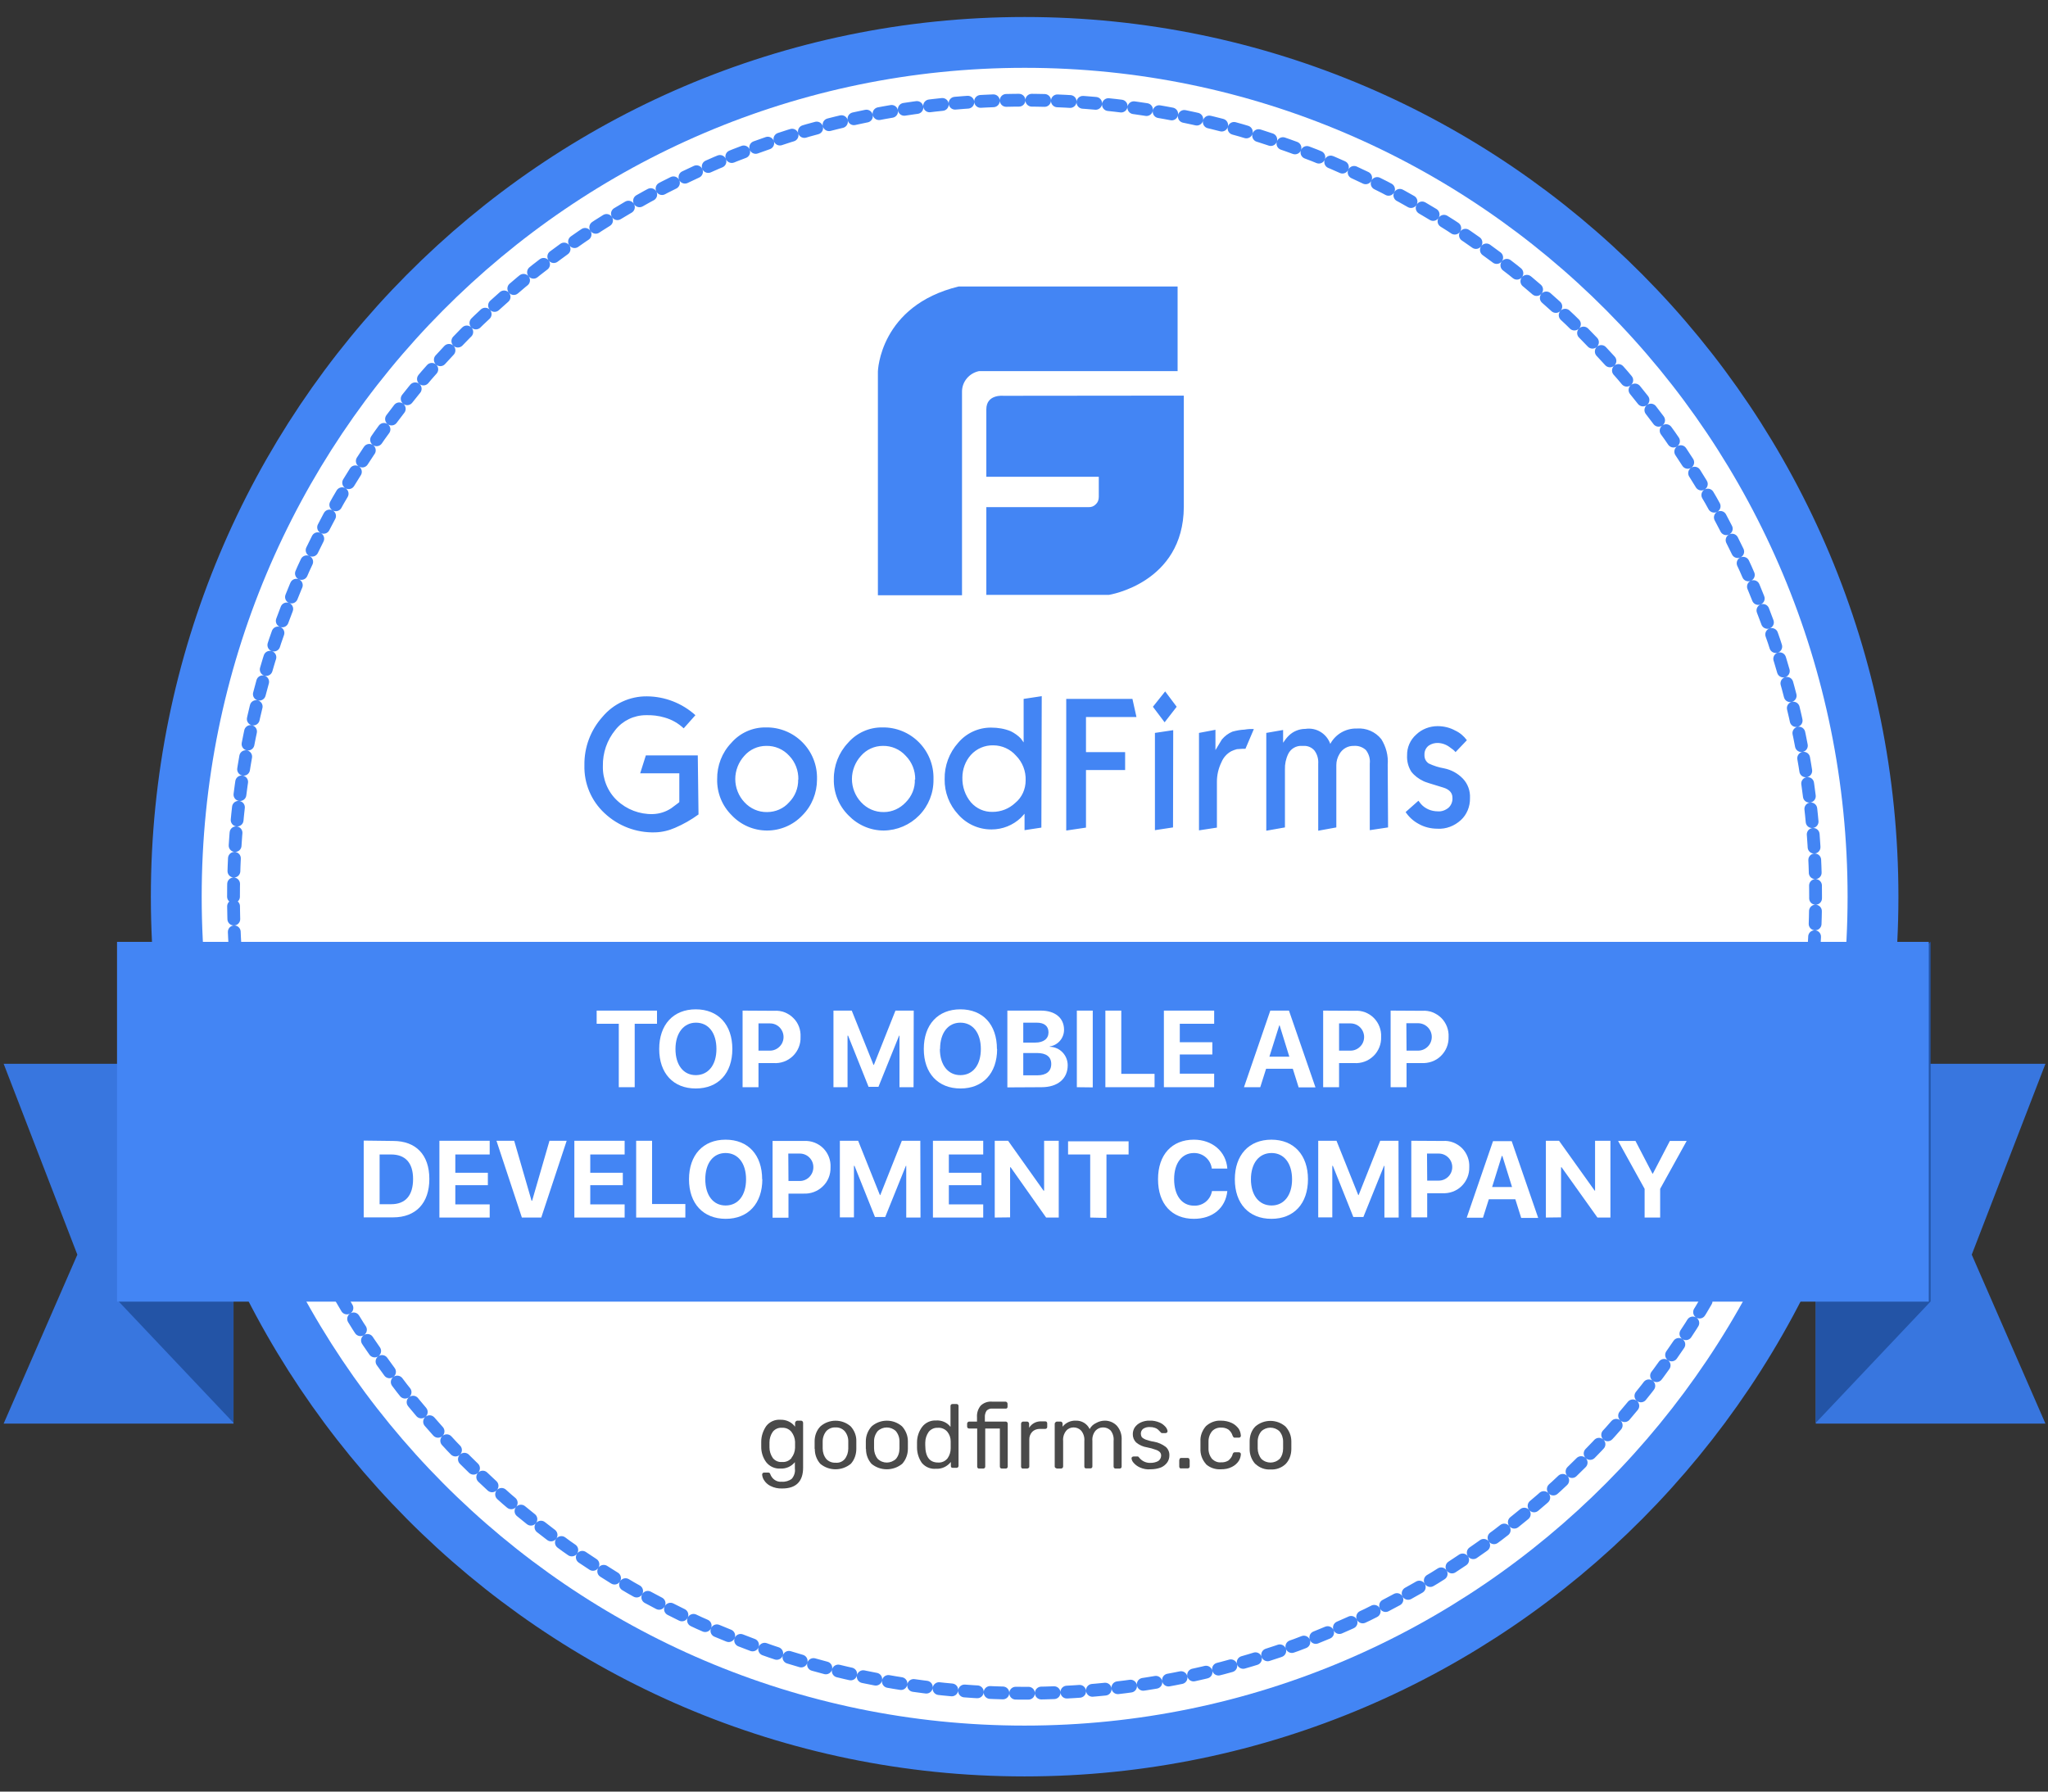 <?xml version="1.0" encoding="UTF-8"?>
<svg width="112px" height="98px" viewBox="0 0 112 98" version="1.1" xmlns="http://www.w3.org/2000/svg" xmlns:xlink="http://www.w3.org/1999/xlink">
    <rect x="0" y="0" width="112" height="98" fill="#333333" stroke="none"/>
    <!-- Generator: Sketch 62 (91390) - https://sketch.com -->
    <title>goodfirms-badge</title>
    <desc>Created with Sketch.</desc>
    <g id="01-Home-+" stroke="none" stroke-width="1" fill="none" fill-rule="evenodd">
        <g id="1_1024_Main" transform="translate(-60, -6081)" fill-rule="nonzero">
            <g id="Group-6" transform="translate(26, 6060)">
                <g id="goodfirms-badge" transform="translate(34, 23)">
                    <g id="Group" transform="translate(9, 0)" fill="#FFFFFF">
                        <g id="tchla-link">
                            <path d="M0.64,47.05 C0.64,21.25 21.41,0.32 47.04,0.32 C72.66,0.32 93.43,21.24 93.43,47.05 C93.43,72.85 72.66,93.78 47.03,93.78 C21.41,93.78 0.64,72.86 0.64,47.05 Z" id="tchla"></path>
                        </g>
                        <g id="tchla-link" fill-opacity="0" stroke="#4385F4" stroke-width="2.78">
                            <path d="M0.64,47.05 C0.64,21.25 21.41,0.32 47.04,0.32 C72.66,0.32 93.43,21.24 93.43,47.05 C93.43,72.85 72.66,93.78 47.03,93.78 C21.41,93.78 0.64,72.86 0.64,47.05 Z" id="tchla"></path>
                        </g>
                    </g>
                    <g id="Group" transform="translate(12, 3)" fill="#FFFFFF" fill-opacity="0" stroke="#4385F4" stroke-dasharray="0.7" stroke-linecap="round" stroke-width="0.7">
                        <g id="tchlb-link">
                            <path d="M0.77,44.05 C0.77,19.99 20.14,0.48 44.03,0.48 C67.93,0.48 87.29,19.98 87.29,44.05 C87.29,68.11 67.92,87.62 44.03,87.62 C20.13,87.62 0.77,68.12 0.77,44.05 Z" id="tchlb"></path>
                        </g>
                    </g>
                    <g id="Group" transform="translate(31, 35)" fill="#4385F4">
                        <g id="tchlc-link">
                            <path d="M7.2,7.55 C6.803,7.841 6.373,8.086 5.92,8.28 C5.58,8.43 5.21,8.52 4.83,8.53 C3.804,8.562 2.807,8.184 2.06,7.48 C1.333,6.806 0.932,5.851 0.96,4.86 C0.943,3.883 1.297,2.936 1.95,2.21 C2.55,1.49 3.45,1.08 4.38,1.09 C5.36,1.097 6.303,1.464 7.03,2.12 L6.39,2.84 C6.09,2.56 5.74,2.36 5.35,2.25 C5.02,2.15 4.67,2.11 4.33,2.12 C3.67,2.12 3.05,2.42 2.65,2.93 C2.197,3.485 1.956,4.183 1.97,4.9 C1.95,5.6 2.23,6.3 2.74,6.78 C3.27,7.28 3.98,7.55 4.7,7.53 C5.06,7.52 5.41,7.41 5.71,7.21 C6,6.99 6.15,6.89 6.15,6.87 L6.15,5.3 L4.01,5.3 L4.32,4.32 L7.16,4.32 L7.2,7.55 Z M13.68,5.64 C13.68,6.37 13.4,7.08 12.88,7.6 C12.378,8.13 11.68,8.43 10.95,8.43 C10.22,8.43 9.522,8.13 9.02,7.6 C8.491,7.079 8.201,6.362 8.22,5.62 C8.21,4.89 8.48,4.17 8.99,3.64 C9.463,3.091 10.155,2.78 10.88,2.79 C11.63,2.776 12.354,3.069 12.882,3.602 C13.411,4.134 13.699,4.86 13.68,5.61 L13.68,5.64 Z M12.66,5.64 C12.67,5.15 12.49,4.68 12.16,4.34 C11.839,3.985 11.379,3.787 10.9,3.8 C10.44,3.8 10,4 9.7,4.35 C9.39,4.69 9.21,5.15 9.21,5.61 C9.21,6.08 9.39,6.54 9.71,6.88 C10.03,7.23 10.48,7.43 10.95,7.42 C11.41,7.42 11.85,7.23 12.15,6.89 C12.48,6.56 12.66,6.11 12.65,5.64 L12.66,5.64 Z M20.05,5.64 C20.061,6.371 19.78,7.076 19.269,7.6 C18.759,8.123 18.061,8.422 17.33,8.43 C16.6,8.43 15.91,8.13 15.4,7.6 C14.873,7.078 14.583,6.362 14.6,5.62 C14.59,4.89 14.87,4.17 15.37,3.64 C15.84,3.093 16.528,2.781 17.25,2.79 C18,2.776 18.724,3.069 19.252,3.602 C19.781,4.134 20.069,4.86 20.05,5.61 L20.05,5.64 Z M19.05,5.64 C19.059,5.154 18.872,4.685 18.53,4.34 C18.211,3.987 17.755,3.79 17.28,3.8 C16.82,3.8 16.38,4 16.08,4.35 C15.77,4.69 15.59,5.15 15.59,5.61 C15.59,6.08 15.77,6.54 16.09,6.88 C16.41,7.23 16.86,7.43 17.34,7.42 C17.79,7.42 18.22,7.22 18.53,6.89 C18.86,6.56 19.05,6.11 19.03,5.64 L19.05,5.64 Z M25.95,8.27 L25.03,8.41 L25.03,7.51 L24.83,7.73 C24.399,8.141 23.826,8.37 23.23,8.37 C22.53,8.377 21.861,8.077 21.4,7.55 C20.914,7.026 20.648,6.335 20.66,5.62 C20.646,4.887 20.911,4.176 21.4,3.63 C21.847,3.1 22.507,2.796 23.2,2.8 C23.58,2.8 23.94,2.86 24.28,3 C24.48,3.1 24.68,3.24 24.83,3.4 L24.98,3.61 L24.98,1.23 L25.97,1.08 L25.95,8.27 Z M25.09,5.69 C25.11,5.19 24.92,4.69 24.56,4.33 C24.248,3.977 23.801,3.774 23.33,3.77 C22.859,3.755 22.405,3.949 22.09,4.3 C21.79,4.64 21.63,5.08 21.63,5.54 C21.62,6.03 21.78,6.51 22.1,6.89 C22.4,7.23 22.82,7.42 23.28,7.41 C23.74,7.41 24.18,7.24 24.52,6.92 C24.89,6.62 25.09,6.16 25.09,5.69 L25.09,5.69 Z M31.15,2.22 L28.39,2.22 L28.39,4.14 L30.53,4.14 L30.53,5.12 L28.39,5.12 L28.39,8.27 L27.31,8.43 L27.31,1.23 L30.93,1.23 L31.15,2.22 Z M33.35,1.66 L32.69,2.51 L32.05,1.66 L32.72,0.82 L33.35,1.66 Z M33.15,8.26 L32.16,8.41 L32.16,3.09 L33.16,2.94 L33.15,8.26 Z M37.11,3.96 L36.93,3.96 L36.64,3.98 C36.54,4.01 36.44,4.04 36.34,4.09 C36.096,4.222 35.905,4.434 35.8,4.69 C35.634,5.026 35.548,5.395 35.55,5.77 L35.55,8.27 L34.57,8.42 L34.57,3.09 L35.47,2.92 L35.47,4.03 L35.82,3.45 C35.98,3.26 36.18,3.11 36.4,3.02 C36.62,2.96 36.84,2.92 37.06,2.91 C37.23,2.88 37.4,2.87 37.57,2.88 L37.11,3.96 Z M44.91,8.26 L43.91,8.41 L43.91,4.76 C43.94,4.5 43.86,4.24 43.7,4.03 C43.522,3.864 43.282,3.781 43.04,3.8 C42.721,3.789 42.421,3.954 42.26,4.23 C42.14,4.43 42.08,4.63 42.08,4.86 L42.08,8.26 L41.09,8.44 L41.09,4.79 C41.11,4.52 41.04,4.26 40.88,4.05 C40.732,3.88 40.515,3.788 40.29,3.8 L40.2,3.8 C39.884,3.781 39.587,3.955 39.45,4.24 C39.32,4.51 39.26,4.8 39.27,5.09 L39.27,8.26 L38.25,8.44 L38.25,3.09 L39.17,2.93 L39.17,3.63 C39.26,3.49 39.36,3.36 39.47,3.25 C39.72,3 40.05,2.87 40.39,2.87 C40.99,2.78 41.55,3.13 41.75,3.69 C42.036,3.159 42.597,2.834 43.2,2.85 C43.72,2.81 44.22,3.03 44.54,3.43 C44.8,3.85 44.93,4.33 44.89,4.83 L44.91,8.26 Z M49.39,6.66 C49.4,7.11 49.22,7.56 48.89,7.86 C48.54,8.18 48.08,8.36 47.61,8.33 C47.24,8.33 46.88,8.24 46.57,8.06 C46.288,7.907 46.048,7.687 45.87,7.42 L46.57,6.8 L46.71,6.98 C46.94,7.24 47.28,7.38 47.63,7.38 C47.84,7.4 48.05,7.32 48.22,7.18 C48.37,7.038 48.447,6.836 48.43,6.63 C48.43,6.37 48.26,6.18 47.93,6.08 C47.26,5.88 46.89,5.76 46.85,5.73 C46.59,5.61 46.35,5.43 46.18,5.21 C46.013,4.944 45.933,4.633 45.95,4.32 C45.94,3.89 46.12,3.47 46.45,3.18 C46.76,2.88 47.19,2.72 47.62,2.72 C47.96,2.72 48.29,2.8 48.58,2.96 C48.84,3.08 49.05,3.26 49.22,3.49 L48.6,4.14 C48.52,4.04 48.42,3.97 48.32,3.9 C48.12,3.74 47.89,3.65 47.64,3.64 C47.463,3.633 47.288,3.682 47.14,3.78 C46.982,3.896 46.892,4.084 46.9,4.28 C46.89,4.48 46.97,4.65 47.13,4.76 C47.4,4.89 47.69,4.98 47.98,5.03 C48.37,5.11 48.72,5.3 49,5.59 C49.27,5.87 49.41,6.26 49.39,6.65 L49.39,6.66 Z" id="tchlc"></path>
                        </g>
                    </g>
                    <g id="Group" transform="translate(48, 13)" fill="#4385F4">
                        <g id="tchld-link">
                            <path d="M16.4,0.67 L4.43,0.67 C0.1,1.72 0.01,5.32 0.01,5.32 L0.01,17.56 L4.61,17.56 L4.61,6.42 C4.61,5.87 5.01,5.41 5.54,5.3 L16.4,5.3 L16.4,0.67 Z M6.87,6.65 C6.87,6.65 5.94,6.55 5.94,7.39 L5.94,11.08 L12.09,11.08 L12.09,12.18 C12.09,12.34 12.04,12.48 11.93,12.58 C11.83,12.69 11.68,12.75 11.53,12.74 L5.94,12.74 L5.94,17.54 L12.64,17.54 C12.64,17.54 16.71,16.91 16.74,12.74 L16.74,6.64 L6.87,6.65 Z" id="tchld"></path>
                        </g>
                    </g>
                    <g id="Group" transform="translate(99, 56)" fill="#3876DF">
                        <g id="tchle-link">
                            <polygon id="tchle" points="12.86 0.19 0.3 0.19 0.3 19.87 12.86 19.87 8.83 10.63 12.86 0.19"></polygon>
                        </g>
                    </g>
                    <g id="Group" transform="translate(0, 56)" fill="#3876DF">
                        <g id="tchlf-link">
                            <polygon id="tchlf" points="0.21 0.19 12.77 0.19 12.77 19.87 0.2 19.87 4.23 10.63 0.2 0.19"></polygon>
                        </g>
                    </g>
                    <g id="Group" transform="translate(99, 49)" fill="#2354A6">
                        <g id="tchlg-link">
                            <polygon id="tchlg" points="6.58 0.51 0.3 7.16 0.3 26.83 6.58 20.19 6.58 0.51"></polygon>
                        </g>
                    </g>
                    <g id="Group" transform="translate(6, 49)" fill="#2354A6">
                        <g id="tchlh-link">
                            <polygon id="tchlh" points="0.49 0.51 6.77 7.16 6.77 26.83 0.49 20.19 0.49 0.51"></polygon>
                        </g>
                    </g>
                    <g id="Group" transform="translate(41, 74)" fill="#4A4A4A">
                        <g id="tchli-link">
                            <path d="M1.13,5.28 C0.986,5.207 0.865,5.097 0.78,4.96 C0.722,4.87 0.688,4.767 0.68,4.66 C0.68,4.63 0.69,4.6 0.71,4.58 C0.732,4.561 0.761,4.55 0.79,4.55 L1.01,4.55 C1.035,4.548 1.06,4.555 1.08,4.57 C1.11,4.59 1.12,4.62 1.13,4.65 C1.23,4.91 1.48,5.08 1.75,5.05 C1.947,5.066 2.143,5.009 2.3,4.89 C2.43,4.74 2.5,4.53 2.47,4.33 L2.47,3.98 C2.278,4.217 1.984,4.347 1.68,4.33 C1.378,4.349 1.087,4.218 0.9,3.98 C0.72,3.734 0.625,3.435 0.63,3.13 L0.63,2.86 C0.63,2.56 0.73,2.26 0.9,2.01 C1.084,1.769 1.378,1.638 1.68,1.66 C1.99,1.65 2.3,1.79 2.48,2.04 L2.48,1.83 C2.48,1.8 2.5,1.77 2.52,1.75 C2.54,1.726 2.569,1.711 2.6,1.71 L2.8,1.71 C2.84,1.71 2.87,1.72 2.89,1.75 C2.91,1.77 2.92,1.8 2.92,1.83 L2.92,4.28 C2.92,5.03 2.54,5.42 1.78,5.42 C1.555,5.43 1.331,5.382 1.13,5.28 L1.13,5.28 Z M2.28,3.75 C2.404,3.593 2.474,3.4 2.48,3.2 L2.48,3.03 L2.48,2.86 C2.47,2.66 2.4,2.48 2.28,2.32 C2.155,2.169 1.965,2.087 1.77,2.1 C1.574,2.082 1.382,2.165 1.26,2.32 C1.14,2.49 1.08,2.7 1.08,2.9 L1.08,3.17 C1.08,3.37 1.14,3.57 1.26,3.75 C1.38,3.9 1.57,3.99 1.76,3.97 C1.96,3.99 2.16,3.91 2.29,3.75 L2.28,3.75 Z M3.55,3.25 L3.55,2.83 C3.55,2.53 3.66,2.23 3.87,2.02 C4.344,1.61 5.046,1.61 5.52,2.02 C5.72,2.24 5.84,2.53 5.83,2.83 L5.83,3.25 C5.83,3.55 5.73,3.85 5.53,4.07 C5.04,4.47 4.34,4.47 3.86,4.07 C3.663,3.847 3.556,3.558 3.56,3.26 L3.55,3.25 Z M5.19,3.82 C5.32,3.66 5.39,3.45 5.39,3.24 L5.39,3.05 L5.39,2.86 C5.397,2.649 5.326,2.442 5.19,2.28 C5.061,2.143 4.878,2.07 4.69,2.08 C4.502,2.071 4.32,2.144 4.19,2.28 C4.057,2.444 3.987,2.649 3.99,2.86 L3.99,3.23 C3.99,3.45 4.06,3.65 4.19,3.81 C4.32,3.95 4.51,4.02 4.69,4.01 C4.89,4.03 5.06,3.96 5.19,3.82 L5.19,3.82 Z M6.35,3.26 L6.35,2.83 C6.35,2.53 6.47,2.24 6.67,2.02 C7.147,1.608 7.853,1.608 8.33,2.02 C8.53,2.24 8.65,2.53 8.65,2.83 L8.65,3.25 C8.65,3.55 8.54,3.85 8.34,4.07 C7.85,4.47 7.14,4.47 6.66,4.07 C6.463,3.847 6.356,3.558 6.36,3.26 L6.35,3.26 Z M7.99,3.81 C8.13,3.65 8.19,3.44 8.19,3.23 L8.19,3.05 L8.19,2.85 C8.194,2.642 8.123,2.44 7.99,2.28 C7.712,2.017 7.278,2.017 7,2.28 C6.865,2.443 6.794,2.649 6.8,2.86 L6.8,3.23 C6.8,3.43 6.87,3.64 7,3.8 C7.28,4.07 7.71,4.07 8,3.8 L7.99,3.81 Z M9.42,4.03 C9.246,3.784 9.152,3.491 9.15,3.19 L9.15,2.89 C9.15,2.59 9.25,2.29 9.43,2.05 C9.61,1.816 9.895,1.685 10.19,1.7 C10.49,1.68 10.79,1.8 10.98,2.05 L10.98,0.91 C10.98,0.88 10.99,0.85 11.01,0.83 C11.032,0.81 11.06,0.799 11.09,0.8 L11.31,0.8 C11.34,0.798 11.369,0.809 11.39,0.83 C11.411,0.851 11.422,0.88 11.42,0.91 L11.42,4.18 C11.422,4.21 11.411,4.239 11.39,4.26 C11.369,4.281 11.34,4.292 11.31,4.29 L11.11,4.29 C11.077,4.296 11.043,4.284 11.02,4.26 C11.005,4.236 10.998,4.208 11,4.18 L11,3.97 C10.8,4.22 10.5,4.36 10.2,4.34 C9.91,4.371 9.623,4.259 9.43,4.04 L9.42,4.03 Z M10.82,3.77 C10.933,3.609 10.992,3.417 10.99,3.22 L10.99,3.03 L10.99,2.84 C10.99,2.65 10.93,2.47 10.81,2.32 C10.682,2.167 10.489,2.086 10.29,2.1 C10.098,2.089 9.912,2.171 9.79,2.32 C9.67,2.49 9.6,2.7 9.6,2.91 L9.6,3.05 C9.6,3.69 9.84,4 10.3,4 C10.496,4.015 10.686,3.932 10.81,3.78 L10.82,3.77 Z M12.47,4.3 C12.45,4.278 12.439,4.25 12.44,4.22 L12.44,2.14 L12,2.14 C11.971,2.14 11.942,2.129 11.92,2.11 C11.9,2.088 11.889,2.06 11.89,2.03 L11.89,1.88 C11.888,1.85 11.899,1.821 11.92,1.8 C11.939,1.775 11.969,1.76 12,1.76 L12.43,1.76 L12.43,1.52 C12.414,1.292 12.486,1.067 12.63,0.89 C12.798,0.728 13.028,0.648 13.26,0.67 L13.99,0.67 C14.021,0.67 14.051,0.685 14.07,0.71 C14.09,0.73 14.1,0.76 14.1,0.79 L14.1,0.95 C14.102,0.98 14.091,1.009 14.07,1.03 C14.047,1.048 14.018,1.055 13.99,1.05 L13.27,1.05 C13.15,1.037 13.032,1.082 12.95,1.17 C12.882,1.281 12.85,1.41 12.86,1.54 L12.86,1.76 L14,1.76 C14.03,1.76 14.06,1.77 14.08,1.8 C14.101,1.821 14.112,1.85 14.11,1.88 L14.11,4.22 C14.11,4.25 14.1,4.28 14.08,4.3 C14.059,4.321 14.03,4.332 14,4.33 L13.79,4.33 C13.76,4.332 13.731,4.321 13.71,4.3 C13.689,4.279 13.678,4.25 13.68,4.22 L13.68,2.14 L12.88,2.14 L12.88,4.22 C12.882,4.25 12.871,4.279 12.85,4.3 C12.829,4.321 12.8,4.332 12.77,4.33 L12.55,4.33 C12.52,4.33 12.49,4.33 12.47,4.3 L12.47,4.3 Z M14.87,4.3 C14.852,4.281 14.841,4.256 14.84,4.23 L14.84,1.88 C14.84,1.85 14.85,1.82 14.87,1.8 C14.89,1.776 14.919,1.761 14.95,1.76 L15.16,1.76 C15.195,1.757 15.229,1.772 15.25,1.8 C15.27,1.82 15.28,1.85 15.28,1.88 L15.28,2.1 C15.426,1.863 15.692,1.728 15.97,1.75 L16.17,1.75 C16.19,1.75 16.22,1.75 16.24,1.78 C16.261,1.801 16.272,1.83 16.27,1.86 L16.27,2.04 C16.276,2.073 16.264,2.107 16.24,2.13 C16.219,2.151 16.19,2.162 16.16,2.16 L15.87,2.16 C15.71,2.16 15.56,2.21 15.45,2.32 C15.342,2.436 15.284,2.591 15.29,2.75 L15.29,4.21 C15.29,4.24 15.29,4.27 15.26,4.29 C15.239,4.313 15.211,4.327 15.18,4.33 L14.95,4.33 C14.93,4.33 14.9,4.33 14.87,4.31 L14.87,4.3 Z M16.72,4.3 C16.696,4.28 16.681,4.251 16.68,4.22 L16.68,1.88 C16.68,1.849 16.695,1.819 16.72,1.8 C16.739,1.775 16.769,1.76 16.8,1.76 L17,1.76 C17.03,1.76 17.06,1.77 17.08,1.8 C17.101,1.821 17.112,1.85 17.11,1.88 L17.11,2.04 C17.283,1.821 17.551,1.698 17.83,1.71 C18.153,1.696 18.453,1.877 18.59,2.17 C18.67,2.02 18.79,1.91 18.94,1.84 C19.089,1.754 19.258,1.709 19.43,1.71 C19.67,1.71 19.91,1.81 20.08,1.99 C20.27,2.21 20.36,2.49 20.34,2.79 L20.34,4.22 C20.34,4.25 20.33,4.28 20.31,4.3 C20.286,4.323 20.253,4.334 20.22,4.33 L20.02,4.33 C19.987,4.334 19.954,4.323 19.93,4.3 C19.91,4.278 19.899,4.25 19.9,4.22 L19.9,2.82 C19.922,2.617 19.864,2.413 19.74,2.25 C19.627,2.135 19.471,2.073 19.31,2.08 C19.16,2.08 19.01,2.15 18.91,2.26 C18.782,2.417 18.721,2.618 18.74,2.82 L18.74,4.22 C18.74,4.248 18.728,4.275 18.707,4.294 C18.686,4.314 18.658,4.323 18.63,4.32 L18.41,4.32 C18.382,4.324 18.353,4.317 18.33,4.3 C18.31,4.278 18.299,4.25 18.3,4.22 L18.3,2.82 C18.318,2.618 18.257,2.418 18.13,2.26 C18.022,2.143 17.869,2.078 17.71,2.08 C17.56,2.08 17.41,2.14 17.31,2.26 C17.182,2.417 17.121,2.618 17.14,2.82 L17.14,4.22 C17.14,4.246 17.129,4.272 17.11,4.29 C17.091,4.315 17.061,4.33 17.03,4.33 L16.81,4.33 C16.779,4.329 16.75,4.314 16.73,4.29 L16.72,4.3 Z M21.34,4.27 C21.205,4.211 21.085,4.122 20.99,4.01 C20.931,3.946 20.893,3.866 20.88,3.78 C20.878,3.75 20.889,3.721 20.91,3.7 C20.933,3.681 20.961,3.671 20.99,3.67 L21.24,3.67 L21.29,3.72 C21.438,3.918 21.673,4.03 21.92,4.02 C22.06,4.02 22.21,3.99 22.34,3.92 C22.44,3.85 22.5,3.74 22.5,3.62 C22.501,3.55 22.476,3.482 22.43,3.43 C22.365,3.369 22.286,3.325 22.2,3.3 C22.04,3.24 21.89,3.2 21.73,3.17 C21.509,3.137 21.301,3.043 21.13,2.9 C21.009,2.778 20.944,2.612 20.95,2.44 C20.95,2.31 20.99,2.19 21.05,2.09 C21.13,1.97 21.25,1.87 21.38,1.81 C21.53,1.74 21.71,1.7 21.88,1.71 C22.06,1.7 22.24,1.74 22.41,1.81 C22.54,1.86 22.65,1.95 22.74,2.05 C22.8,2.12 22.84,2.2 22.85,2.28 C22.852,2.31 22.841,2.339 22.82,2.36 C22.798,2.38 22.77,2.391 22.74,2.39 L22.56,2.39 C22.518,2.391 22.479,2.367 22.46,2.33 L22.32,2.19 C22.27,2.148 22.212,2.117 22.15,2.1 C22.063,2.07 21.972,2.057 21.88,2.06 C21.749,2.051 21.619,2.086 21.51,2.16 C21.43,2.226 21.385,2.326 21.39,2.43 C21.39,2.49 21.41,2.56 21.44,2.61 C21.5,2.67 21.57,2.71 21.64,2.74 C21.79,2.79 21.94,2.84 22.1,2.86 C22.34,2.9 22.56,3 22.76,3.15 C22.89,3.27 22.96,3.44 22.95,3.62 C22.95,3.75 22.91,3.89 22.83,4 C22.743,4.119 22.626,4.212 22.49,4.27 C22.31,4.34 22.11,4.37 21.92,4.37 C21.72,4.39 21.52,4.35 21.34,4.27 L21.34,4.27 Z M23.52,4.3 C23.5,4.278 23.489,4.25 23.49,4.22 L23.49,3.87 L23.52,3.78 C23.541,3.759 23.57,3.748 23.6,3.75 L23.95,3.75 C23.98,3.748 24.009,3.759 24.03,3.78 L24.06,3.87 L24.06,4.22 C24.06,4.248 24.048,4.275 24.027,4.294 C24.006,4.314 23.978,4.323 23.95,4.32 L23.6,4.32 C23.57,4.33 23.54,4.32 23.52,4.3 L23.52,4.3 Z M24.95,4.08 C24.743,3.851 24.635,3.549 24.65,3.24 L24.65,2.84 C24.63,2.54 24.75,2.24 24.95,2.01 C25.17,1.81 25.47,1.69 25.77,1.71 C25.98,1.71 26.18,1.75 26.37,1.84 C26.52,1.91 26.64,2.02 26.74,2.15 C26.81,2.26 26.85,2.39 26.86,2.53 C26.862,2.56 26.851,2.589 26.83,2.61 C26.808,2.63 26.78,2.641 26.75,2.64 L26.54,2.64 C26.51,2.64 26.48,2.64 26.46,2.62 C26.44,2.595 26.423,2.569 26.41,2.54 C26.371,2.4 26.286,2.277 26.17,2.19 C26.05,2.117 25.91,2.082 25.77,2.09 C25.59,2.083 25.416,2.152 25.29,2.28 C25.156,2.443 25.085,2.649 25.09,2.86 L25.09,3.21 C25.08,3.43 25.15,3.64 25.29,3.81 C25.42,3.93 25.59,4.01 25.78,3.99 C25.92,3.998 26.06,3.963 26.18,3.89 C26.28,3.8 26.38,3.69 26.41,3.54 C26.422,3.511 26.439,3.484 26.46,3.46 C26.483,3.444 26.512,3.437 26.54,3.44 L26.75,3.44 C26.78,3.44 26.81,3.45 26.83,3.47 C26.851,3.491 26.862,3.52 26.86,3.55 C26.852,3.682 26.811,3.809 26.74,3.92 C26.647,4.057 26.519,4.168 26.37,4.24 C26.18,4.34 25.98,4.37 25.77,4.37 C25.47,4.39 25.17,4.29 24.95,4.09 L24.95,4.08 Z M27.65,4.08 C27.447,3.856 27.336,3.563 27.34,3.26 L27.34,2.84 C27.34,2.54 27.44,2.24 27.65,2.03 C28.124,1.62 28.826,1.62 29.3,2.03 C29.5,2.25 29.62,2.53 29.62,2.84 L29.62,3.26 C29.62,3.56 29.52,3.86 29.31,4.08 C29.087,4.291 28.786,4.4 28.48,4.38 C28.18,4.4 27.88,4.29 27.66,4.08 L27.65,4.08 Z M28.97,3.82 C29.11,3.65 29.17,3.45 29.17,3.24 L29.17,3.05 L29.17,2.86 C29.174,2.652 29.103,2.45 28.97,2.29 C28.692,2.027 28.258,2.027 27.98,2.29 C27.847,2.45 27.776,2.652 27.78,2.86 L27.78,3.23 C27.78,3.43 27.85,3.64 27.98,3.8 C28.26,4.07 28.7,4.07 28.98,3.8 L28.97,3.82 Z" id="tchli"></path>
                        </g>
                    </g>
                    <g id="Group" transform="translate(6, 49)" fill="#4385F4">
                        <g id="tchlj-link">
                            <polygon id="tchlj" points="0.4 20.2 0.4 0.52 99.48 0.52 99.48 20.2"></polygon>
                        </g>
                    </g>
                    <g id="Group" transform="translate(19, 53)" fill="#FFFFFF">
                        <g id="tchlk-link" transform="translate(13, 0)">
                            <polygon id="tchlk" points="1.84 4.47 1.84 1 0.63 1 0.63 0.28 3.93 0.28 3.93 1 2.71 1 2.71 4.47"></polygon>
                        </g>
                        <g id="tchll-link" transform="translate(17, 0)">
                            <path d="M0.94,2.38 C0.94,3.25 1.37,3.81 2.05,3.81 C2.73,3.81 3.18,3.26 3.18,2.38 C3.18,1.49 2.74,0.94 2.06,0.94 C1.39,0.94 0.94,1.51 0.94,2.38 Z M4.05,2.38 C4.05,3.71 3.28,4.54 2.05,4.54 C0.82,4.54 0.05,3.71 0.05,2.38 C0.05,1.05 0.82,0.21 2.05,0.21 C3.28,0.21 4.05,1.05 4.05,2.38 Z" id="tchll"></path>
                        </g>
                        <g id="tchlm-link" transform="translate(21, 0)">
                            <path d="M1.48,2.47 L2.11,2.47 C2.37,2.47 2.61,2.33 2.75,2.1 C2.884,1.868 2.884,1.582 2.75,1.35 C2.62,1.12 2.375,0.978 2.11,0.98 L1.48,0.98 L1.48,2.47 Z M2.34,0.29 C2.73,0.26 3.11,0.41 3.38,0.68 C3.66,0.95 3.8,1.33 3.78,1.72 C3.795,2.113 3.643,2.493 3.36,2.766 C3.077,3.039 2.692,3.179 2.3,3.15 L1.48,3.15 L1.48,4.47 L0.61,4.47 L0.61,0.28 L2.34,0.29 Z" id="tchlm"></path>
                        </g>
                        <g id="tchln-link" transform="translate(26, 0)">
                            <polygon id="tchln" points="4.96 4.47 4.19 4.47 4.19 1.65 4.17 1.65 3.04 4.45 2.5 4.45 1.38 1.65 1.35 1.65 1.35 4.47 0.58 4.47 0.58 0.28 1.58 0.28 2.77 3.25 2.79 3.25 3.97 0.28 4.97 0.28"></polygon>
                        </g>
                        <g id="tchlo-link" transform="translate(31, 0)">
                            <path d="M1.4,2.38 C1.4,3.25 1.84,3.81 2.52,3.81 C3.21,3.81 3.64,3.25 3.64,2.38 C3.64,1.5 3.2,0.94 2.52,0.94 C1.84,0.94 1.41,1.51 1.41,2.38 L1.4,2.38 Z M4.53,2.38 C4.53,3.71 3.75,4.54 2.53,4.54 C1.3,4.54 0.52,3.71 0.52,2.38 C0.52,1.05 1.29,0.21 2.52,0.21 C3.76,0.21 4.52,1.05 4.52,2.38 L4.53,2.38 Z" id="tchlo"></path>
                        </g>
                        <g id="tchlp-link" transform="translate(36, 0)">
                            <path d="M0.96,3.82 L0.96,2.6 L1.71,2.6 C2.21,2.6 2.49,2.8 2.49,3.2 C2.49,3.6 2.22,3.82 1.73,3.82 L0.96,3.82 Z M0.96,0.94 L1.7,0.94 C2.1,0.94 2.34,1.12 2.34,1.47 C2.34,1.82 2.07,2.03 1.61,2.03 L0.96,2.03 L0.96,0.94 Z M1.96,4.47 C2.84,4.47 3.39,4.01 3.39,3.27 C3.39,2.72 2.96,2.27 2.41,2.26 L2.41,2.24 C2.859,2.171 3.19,1.784 3.19,1.33 C3.19,0.68 2.7,0.28 1.92,0.28 L0.09,0.28 L0.09,4.48 L1.96,4.47 Z" id="tchlp"></path>
                        </g>
                        <g id="tchlq-link" transform="translate(39, 0)">
                            <polygon id="tchlq" points="0.89 4.47 0.89 0.28 1.76 0.28 1.76 4.48"></polygon>
                        </g>
                        <g id="tchlr-link" transform="translate(41, 0)">
                            <polygon id="tchlr" points="3.14 4.47 0.45 4.47 0.45 0.28 1.32 0.28 1.32 3.74 3.14 3.74"></polygon>
                        </g>
                        <g id="tchls-link" transform="translate(44, 0)">
                            <polygon id="tchls" points="3.4 4.47 0.65 4.47 0.65 0.28 3.4 0.28 3.4 1 1.52 1 1.52 2.01 3.3 2.01 3.3 2.68 1.52 2.68 1.52 3.73 3.4 3.73"></polygon>
                        </g>
                        <g id="tchlt-link" transform="translate(49, 0)">
                            <path d="M1.42,2.8 L2.51,2.8 L1.98,1.09 L1.96,1.09 L1.42,2.8 Z M2.7,3.46 L1.24,3.46 L0.92,4.47 L0.03,4.47 L1.47,0.28 L2.49,0.28 L3.94,4.48 L3.02,4.48 L2.7,3.46 Z" id="tchlt"></path>
                        </g>
                        <g id="tchlu-link" transform="translate(53, 0)">
                            <path d="M1.23,2.47 L1.86,2.47 C2.12,2.47 2.36,2.33 2.5,2.1 C2.634,1.868 2.634,1.582 2.5,1.35 C2.368,1.121 2.124,0.98 1.86,0.98 L1.23,0.98 L1.23,2.47 Z M2.09,0.29 C2.48,0.26 2.86,0.41 3.13,0.68 C3.4,0.95 3.55,1.33 3.53,1.72 C3.545,2.113 3.393,2.493 3.11,2.766 C2.827,3.039 2.442,3.179 2.05,3.15 L1.23,3.15 L1.23,4.47 L0.36,4.47 L0.36,0.28 L2.09,0.29 Z" id="tchlu"></path>
                        </g>
                        <g id="tchlv-link" transform="translate(57, 0)">
                            <path d="M0.92,2.47 L1.55,2.47 C1.964,2.47 2.3,2.134 2.3,1.72 C2.3,1.306 1.964,0.97 1.55,0.97 L0.91,0.97 L0.92,2.47 Z M1.78,0.29 C2.17,0.26 2.54,0.41 2.82,0.68 C3.09,0.95 3.24,1.33 3.22,1.72 C3.23,2.12 3.08,2.49 2.79,2.77 C2.51,3.04 2.13,3.17 1.74,3.15 L0.92,3.15 L0.92,4.47 L0.05,4.47 L0.05,0.28 L1.78,0.29 Z" id="tchlv"></path>
                        </g>
                        <g id="tchlw-link" transform="translate(0, 7)">
                            <path d="M1.76,3.87 L2.39,3.87 C3.17,3.87 3.59,3.4 3.59,2.49 C3.59,1.59 3.15,1.15 2.39,1.15 L1.76,1.15 L1.76,3.87 Z M2.5,0.41 C3.74,0.41 4.48,1.16 4.48,2.49 C4.48,3.81 3.74,4.59 2.5,4.59 L0.89,4.59 L0.89,0.39 L2.5,0.41 Z" id="tchlw"></path>
                        </g>
                        <g id="tchlx-link" transform="translate(5, 7)">
                            <polygon id="tchlx" points="2.78 4.6 0.03 4.6 0.03 0.4 2.78 0.4 2.78 1.15 0.9 1.15 0.9 2.15 2.68 2.15 2.68 2.83 0.9 2.83 0.9 3.88 2.78 3.88"></polygon>
                        </g>
                        <g id="tchly-link" transform="translate(8, 7)">
                            <polygon id="tchly" points="1.54 4.6 0.15 0.4 1.12 0.4 2.07 3.68 2.1 3.68 3.05 0.4 3.99 0.4 2.6 4.6"></polygon>
                        </g>
                        <g id="tchlz-link" transform="translate(12, 7)">
                            <polygon id="tchlz" points="3.16 4.6 0.41 4.6 0.41 0.4 3.16 0.4 3.16 1.15 1.28 1.15 1.28 2.15 3.06 2.15 3.06 2.83 1.28 2.83 1.28 3.88 3.16 3.88"></polygon>
                        </g>
                        <g id="tchlA-link" transform="translate(15, 7)">
                            <polygon id="tchlA" points="3.48 4.6 0.79 4.6 0.79 0.4 1.66 0.4 1.66 3.86 3.48 3.86"></polygon>
                        </g>
                        <g id="tchlB-link" transform="translate(18, 7)">
                            <path d="M1.57,2.5 C1.57,3.38 2,3.94 2.68,3.94 C3.37,3.94 3.8,3.38 3.8,2.51 C3.8,1.63 3.36,1.07 2.68,1.07 C2,1.07 1.57,1.63 1.57,2.51 L1.57,2.5 Z M4.69,2.5 C4.69,3.84 3.91,4.67 2.69,4.67 C1.46,4.67 0.68,3.84 0.68,2.51 C0.68,1.18 1.45,0.34 2.68,0.34 C3.92,0.34 4.68,1.18 4.68,2.51 L4.69,2.5 Z" id="tchlB"></path>
                        </g>
                        <g id="tchlC-link" transform="translate(23, 7)">
                            <path d="M1.12,2.6 L1.74,2.6 C2.15,2.6 2.48,2.26 2.48,1.85 C2.483,1.652 2.406,1.461 2.267,1.32 C2.128,1.179 1.938,1.1 1.74,1.1 L1.11,1.1 L1.12,2.6 Z M1.98,0.41 C2.368,0.39 2.746,0.535 3.021,0.809 C3.295,1.084 3.44,1.462 3.42,1.85 C3.43,2.25 3.28,2.63 2.99,2.9 C2.71,3.17 2.33,3.31 1.94,3.29 L1.12,3.29 L1.12,4.61 L0.25,4.61 L0.25,0.41 L1.98,0.41 Z" id="tchlC"></path>
                        </g>
                        <g id="tchlD-link" transform="translate(26, 7)">
                            <polygon id="tchlD" points="5.34 4.6 4.56 4.6 4.56 1.77 4.54 1.77 3.41 4.57 2.85 4.57 1.73 1.77 1.7 1.77 1.7 4.59 0.93 4.59 0.93 0.4 1.93 0.4 3.12 3.37 3.14 3.37 4.32 0.4 5.33 0.4"></polygon>
                        </g>
                        <g id="tchlE-link" transform="translate(32, 7)">
                            <polygon id="tchlE" points="2.77 4.6 0.02 4.6 0.02 0.4 2.77 0.4 2.77 1.15 0.89 1.15 0.89 2.15 2.67 2.15 2.67 2.83 0.89 2.83 0.89 3.88 2.77 3.88"></polygon>
                        </g>
                        <g id="tchlF-link" transform="translate(35, 7)">
                            <polygon id="tchlF" points="0.4 4.6 0.4 0.4 1.13 0.4 3.07 3.13 3.1 3.13 3.1 0.4 3.9 0.4 3.9 4.6 3.21 4.6 1.27 1.85 1.24 1.85 1.24 4.59"></polygon>
                        </g>
                        <g id="tchlG-link" transform="translate(39, 7)">
                            <polygon id="tchlG" points="1.62 4.6 1.62 1.15 0.41 1.15 0.41 0.43 3.72 0.43 3.72 1.15 2.51 1.15 2.51 4.62"></polygon>
                        </g>
                        <g id="tchlH-link" transform="translate(44, 7)">
                            <path d="M0.33,2.5 C0.33,1.16 1.09,0.34 2.29,0.34 C3.29,0.34 4.05,0.98 4.12,1.92 L3.27,1.92 C3.209,1.428 2.786,1.061 2.29,1.07 C1.64,1.07 1.21,1.62 1.21,2.5 C1.21,3.39 1.63,3.95 2.3,3.95 C2.78,3.97 3.2,3.63 3.28,3.15 L4.12,3.15 C4.02,4.08 3.32,4.67 2.29,4.67 C1.09,4.67 0.33,3.86 0.33,2.51 L0.33,2.5 Z" id="tchlH"></path>
                        </g>
                        <g id="tchlI-link" transform="translate(48, 7)">
                            <path d="M1.41,2.5 C1.41,3.38 1.85,3.94 2.54,3.94 C3.22,3.94 3.66,3.38 3.66,2.51 C3.66,1.63 3.22,1.07 2.54,1.07 C1.85,1.07 1.41,1.63 1.41,2.51 L1.41,2.5 Z M4.53,2.5 C4.53,3.84 3.76,4.67 2.53,4.67 C1.3,4.67 0.53,3.84 0.53,2.51 C0.53,1.18 1.3,0.34 2.53,0.34 C3.76,0.34 4.53,1.18 4.53,2.51 L4.53,2.5 Z" id="tchlI"></path>
                        </g>
                        <g id="tchlJ-link" transform="translate(53, 7)">
                            <polygon id="tchlJ" points="4.49 4.6 3.71 4.6 3.71 1.77 3.69 1.77 2.56 4.57 2.01 4.57 0.89 1.77 0.86 1.77 0.86 4.59 0.09 4.59 0.09 0.4 1.09 0.4 2.28 3.37 2.3 3.37 3.48 0.4 4.48 0.4"></polygon>
                        </g>
                        <g id="tchlK-link" transform="translate(58, 7)">
                            <path d="M1.05,2.58 L1.68,2.58 C2.089,2.58 2.42,2.249 2.42,1.84 C2.42,1.431 2.089,1.1 1.68,1.1 L1.04,1.1 L1.05,2.58 Z M1.91,0.41 C2.3,0.38 2.67,0.53 2.95,0.8 C3.22,1.07 3.37,1.45 3.35,1.84 C3.36,2.24 3.21,2.61 2.92,2.89 C2.64,3.16 2.26,3.29 1.87,3.27 L1.05,3.27 L1.05,4.59 L0.18,4.59 L0.18,0.4 L1.91,0.41 Z" id="tchlK"></path>
                        </g>
                        <g id="tchlL-link" transform="translate(61, 7)">
                            <path d="M1.6,2.93 L2.69,2.93 L2.16,1.23 L2.13,1.23 L1.6,2.93 Z M2.87,3.6 L1.42,3.6 L1.1,4.61 L0.21,4.61 L1.65,0.42 L2.67,0.42 L4.12,4.62 L3.19,4.62 L2.87,3.6 Z" id="tchlL"></path>
                        </g>
                        <g id="tchlM-link" transform="translate(65, 7)">
                            <polygon id="tchlM" points="0.54 4.6 0.54 0.4 1.26 0.4 3.21 3.13 3.23 3.13 3.23 0.4 4.07 0.4 4.07 4.6 3.36 4.6 1.4 1.85 1.37 1.85 1.37 4.59"></polygon>
                        </g>
                        <g id="tchlN-link" transform="translate(69, 7)">
                            <polygon id="tchlN" points="1.94 4.6 1.94 3.03 0.49 0.41 1.44 0.41 2.37 2.2 2.39 2.2 3.32 0.41 4.24 0.41 2.79 3.03 2.79 4.6"></polygon>
                        </g>
                    </g>
                </g>
            </g>
        </g>
    </g>
</svg>